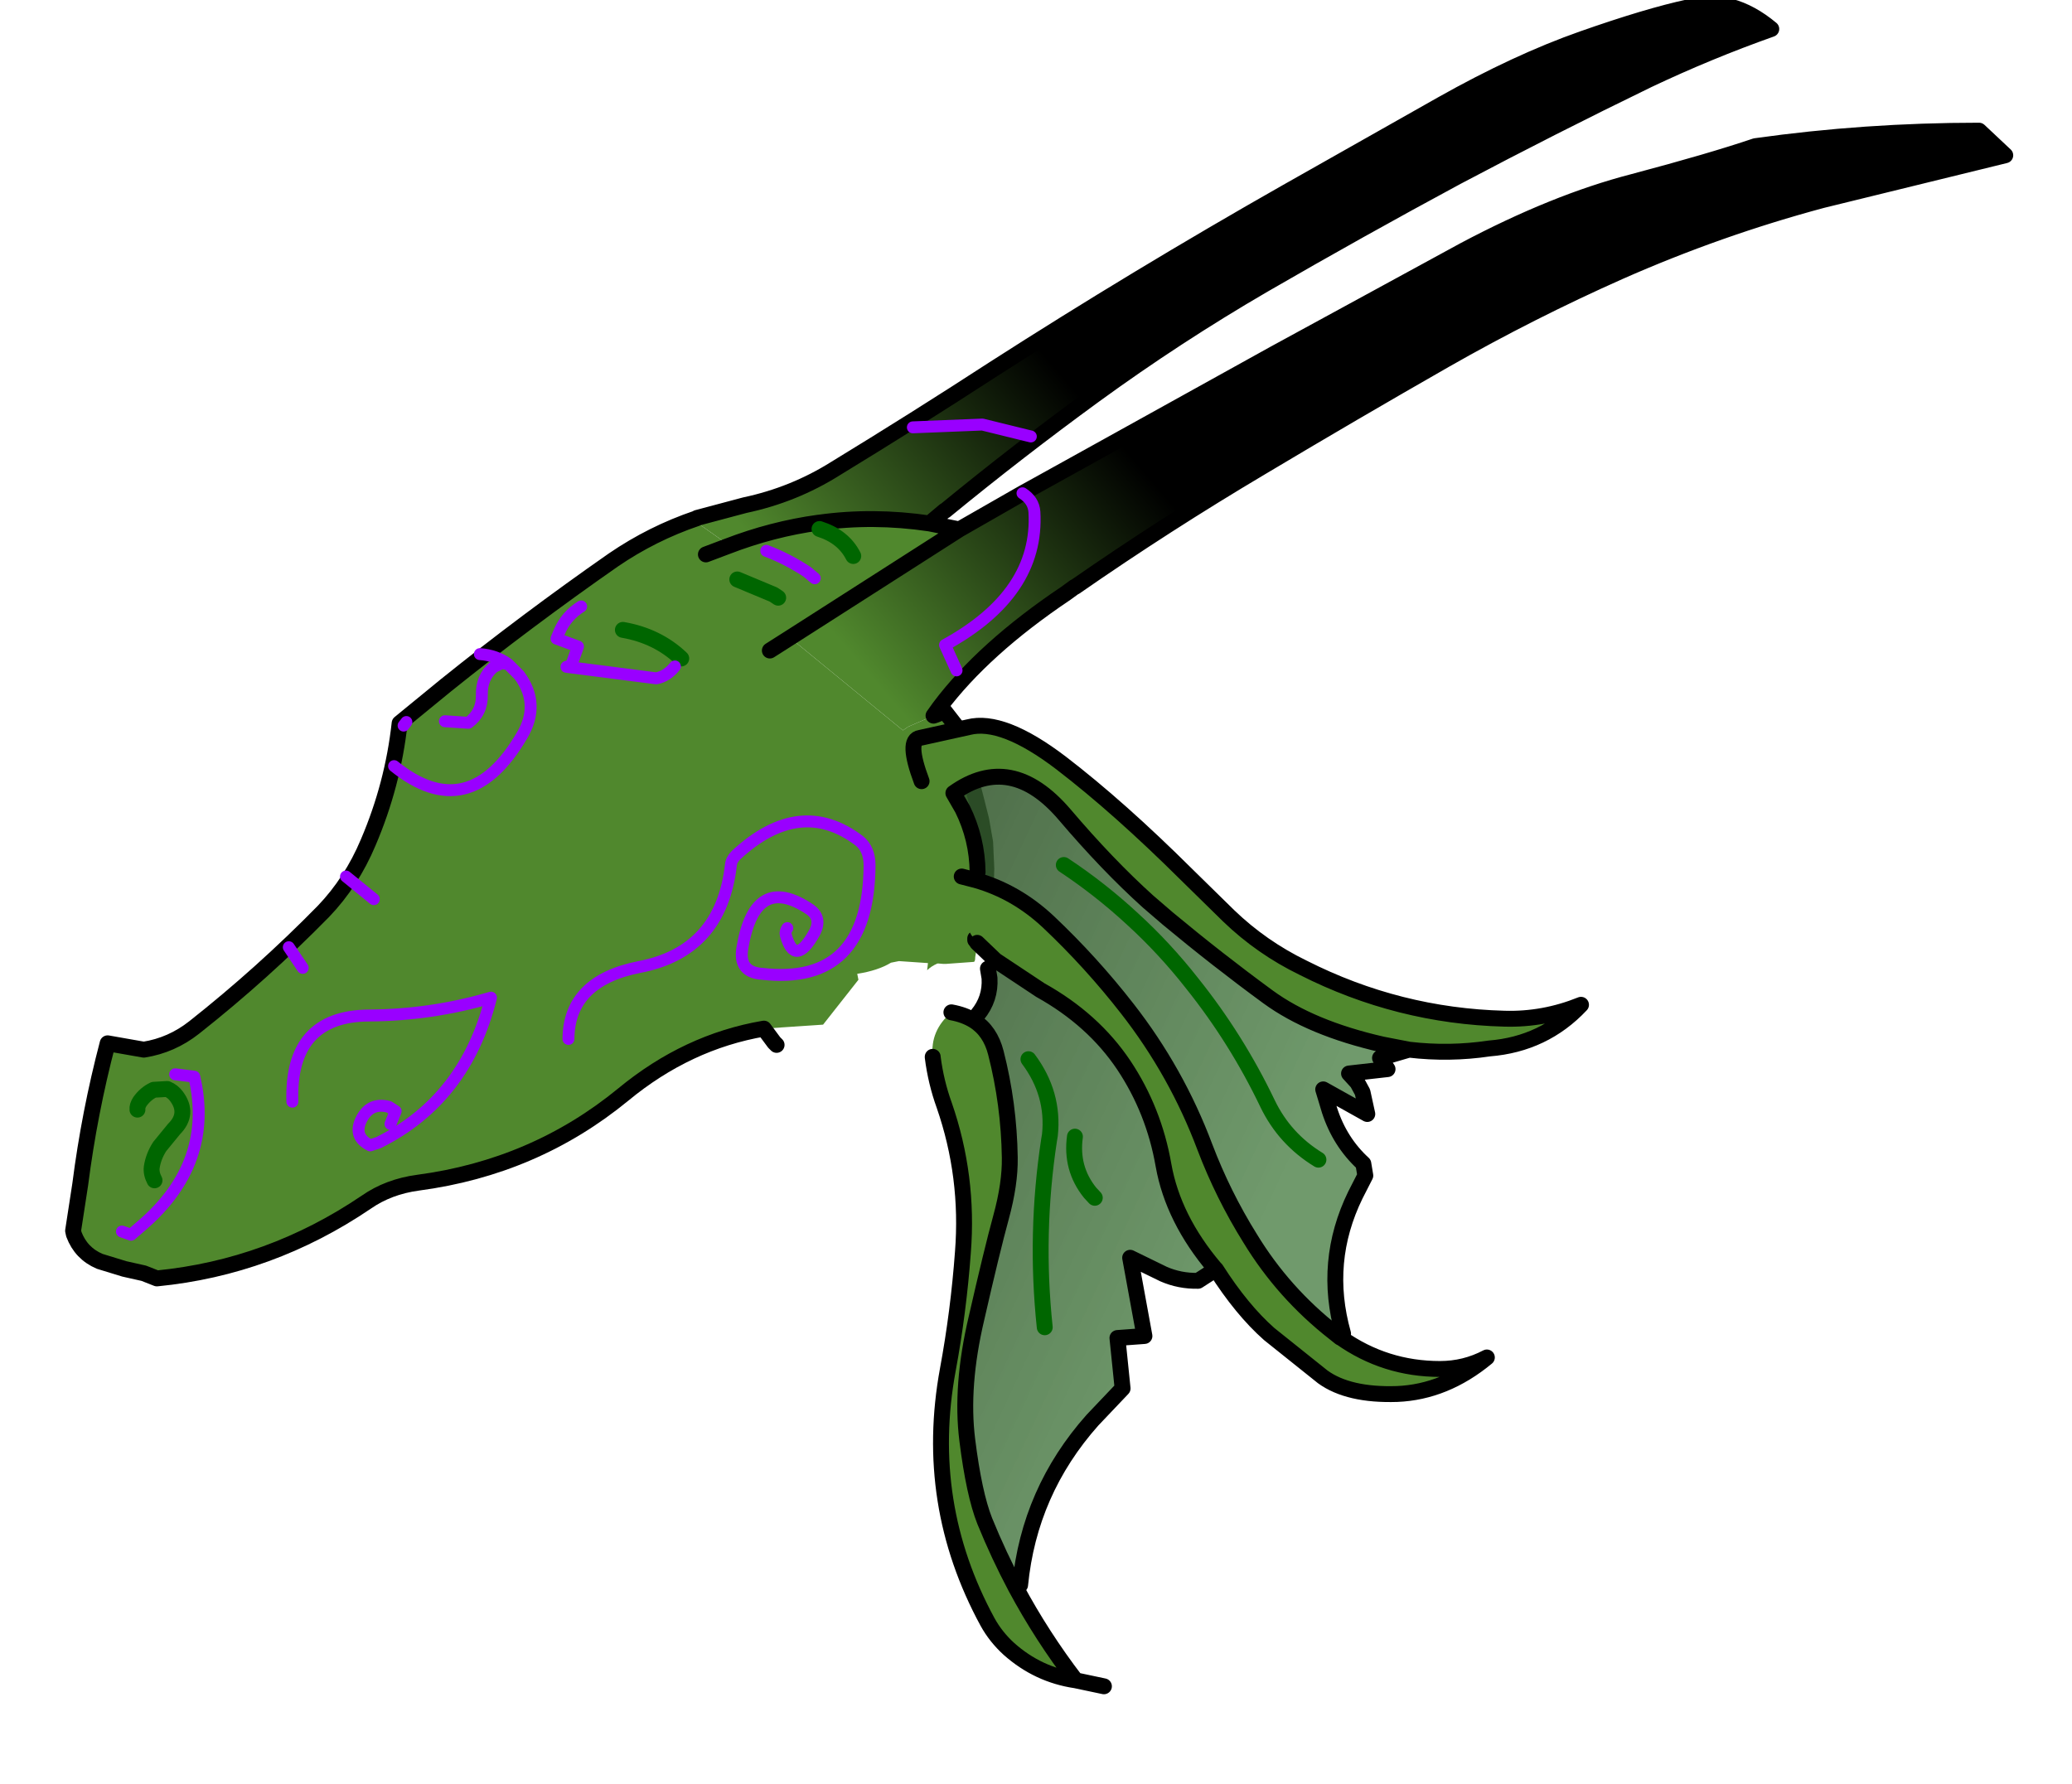 <svg xmlns:xlink="http://www.w3.org/1999/xlink" xmlns="http://www.w3.org/2000/svg" height="224.65px" width="260.8px">
  <g transform="matrix(1.0, 0.0, 0.0, 1.0, 89.35, 116.1)">
    <g data-characterId="1660" height="161.45" transform="matrix(1.0, 0.0, 0.0, 1.0, -80.65, -116.1)" width="244.2" xlink:href="#shape0"><g id="shape0" transform="matrix(1.0, 0.0, 0.0, 1.0, 80.65, 116.1)">
      <path d="M-1.6 -50.9 L4.4 -52.5 Q10.55 -53.8 15.8 -57.1 25.8 -63.2 35.65 -69.6 53.8 -81.25 72.65 -91.95 L92.1 -102.95 Q101.6 -108.3 109.85 -111.2 118.1 -114.1 123.25 -115.2 128.5 -116.7 133.6 -112.45 125.7 -109.65 118.1 -106.05 105.95 -100.15 94.05 -93.85 81.8 -87.25 69.7 -80.25 58.7 -73.85 48.4 -66.35 38.8 -59.35 29.6 -51.8 L29.55 -51.8 27.65 -50.2 Q20.55 -51.25 13.75 -50.3 L13.7 -50.3 Q7.85 -49.5 2.15 -47.3 L2.0 -47.75 -1.4 -50.15 -1.6 -50.9 M31.4 -49.45 L39.35 -54.0 41.25 -55.05 71.1 -71.6 94.95 -84.6 Q106.35 -90.65 116.2 -93.2 126.0 -95.8 131.6 -97.7 145.45 -99.65 159.75 -99.65 L163.05 -96.55 140.0 -90.9 Q126.95 -87.4 114.5 -81.9 103.35 -76.95 92.55 -70.8 81.0 -64.2 69.45 -57.3 57.4 -50.15 45.95 -42.2 L45.9 -42.2 44.8 -41.4 Q34.45 -34.45 28.9 -27.05 L28.15 -26.0 24.95 -24.6 24.3 -24.15 10.65 -35.35 10.3 -35.95 31.4 -49.45 M31.05 -31.7 L29.6 -34.9 Q41.45 -41.4 40.85 -51.65 40.75 -53.1 39.35 -54.0 40.75 -53.1 40.85 -51.65 41.45 -41.4 29.6 -34.9 L31.05 -31.7 M40.4 -61.15 L34.3 -62.65 25.55 -62.3 34.3 -62.65 40.4 -61.15" fill="url(#gradient0)" fill-rule="evenodd" stroke="none"/>
      <path d="M-1.6 -50.9 L-1.4 -50.15 2.0 -47.75 2.15 -47.3 Q7.85 -49.5 13.7 -50.3 L13.75 -50.3 Q20.55 -51.25 27.65 -50.2 L31.4 -49.45 10.3 -35.95 7.55 -34.2 10.3 -35.95 10.65 -35.35 24.3 -24.15 24.95 -24.6 28.15 -26.0 28.45 -26.1 29.55 -26.55 30.95 -24.75 31.95 -22.3 32.9 -18.35 32.95 -17.8 33.1 -17.05 34.15 -12.9 34.65 -10.05 34.8 -6.75 34.65 -1.3 34.55 -0.2 Q34.55 0.7 34.1 1.4 L33.95 1.75 33.65 2.0 33.4 2.05 33.4 2.25 33.7 2.5 33.4 4.4 Q33.4 5.0 33.2 5.0 L29.75 5.25 29.35 5.25 28.75 5.2 28.65 5.2 Q27.85 5.55 27.35 6.05 L27.45 5.15 23.8 4.9 22.8 5.1 Q21.15 6.1 18.55 6.5 L18.7 7.25 14.25 12.9 6.8 13.4 Q-2.85 15.05 -10.9 21.7 -22.05 30.85 -36.75 32.8 -40.45 33.3 -43.25 35.25 -55.35 43.45 -69.6 44.85 L-71.25 44.2 -73.7 43.65 -76.8 42.7 Q-79.15 41.7 -80.05 39.3 L-80.15 38.85 -79.25 33.0 Q-78.1 24.0 -75.8 15.25 L-71.25 16.05 Q-67.75 15.5 -64.9 13.25 -56.3 6.45 -48.65 -1.35 -45.1 -5.05 -43.0 -10.05 -39.9 -17.3 -39.05 -25.05 L-33.25 -29.8 Q-23.05 -38.0 -12.15 -45.6 -7.25 -48.95 -1.65 -50.85 L-1.6 -50.9 M8.6 -40.85 L8.0 -41.25 3.45 -43.15 8.0 -41.25 8.6 -40.85 M18.05 -46.1 Q16.8 -48.55 13.8 -49.5 16.8 -48.55 18.05 -46.1 M-69.9 32.5 Q-70.35 31.65 -70.25 30.85 -70.05 29.5 -69.25 28.25 L-67.45 26.05 Q-65.5 24.1 -67.15 21.9 -67.6 21.3 -68.3 21.0 L-70.0 21.1 Q-71.05 21.6 -71.75 22.6 -72.1 23.15 -72.05 23.6 -72.1 23.15 -71.75 22.6 -71.05 21.6 -70.0 21.1 L-68.3 21.0 Q-67.6 21.3 -67.15 21.9 -65.5 24.1 -67.45 26.05 L-69.25 28.25 Q-70.05 29.5 -70.25 30.85 -70.35 31.65 -69.9 32.5 M-3.6 -33.2 Q-6.6 -36.05 -10.95 -36.8 -6.6 -36.05 -3.6 -33.2 M-0.5 -46.3 L2.15 -47.3 -0.5 -46.3" fill="#50882d" fill-rule="evenodd" stroke="none"/>
      <path d="M33.95 1.75 L33.7 2.5 33.4 2.25 33.65 2.0 33.95 1.75" fill="url(#gradient1)" fill-rule="evenodd" stroke="none"/>
      <path d="M27.65 -50.2 L29.55 -51.8 29.6 -51.8 Q38.8 -59.35 48.4 -66.35 58.7 -73.85 69.7 -80.25 81.8 -87.25 94.05 -93.85 105.95 -100.15 118.1 -106.05 125.7 -109.65 133.6 -112.45 128.5 -116.7 123.25 -115.2 118.1 -114.1 109.85 -111.2 101.6 -108.3 92.1 -102.95 L72.65 -91.95 Q53.8 -81.25 35.65 -69.6 25.8 -63.2 15.8 -57.1 10.55 -53.8 4.4 -52.5 L-1.6 -50.9 -1.65 -50.85 Q-7.25 -48.95 -12.15 -45.6 -23.05 -38.0 -33.25 -29.8 L-39.05 -25.05 Q-39.9 -17.3 -43.0 -10.05 -45.1 -5.05 -48.65 -1.35 -56.3 6.45 -64.9 13.25 -67.75 15.5 -71.25 16.05 L-75.8 15.25 Q-78.1 24.0 -79.25 33.0 L-80.15 38.85 -80.05 39.3 Q-79.15 41.7 -76.8 42.7 L-73.7 43.65 -71.25 44.2 -69.6 44.85 Q-55.35 43.45 -43.25 35.25 -40.45 33.3 -36.75 32.8 -22.05 30.85 -10.9 21.7 -2.85 15.05 6.8 13.4 L8.1 15.15 8.4 15.45 M2.15 -47.3 Q7.85 -49.5 13.7 -50.3 L13.75 -50.3 Q20.55 -51.25 27.65 -50.2 L31.4 -49.45 39.35 -54.0 41.25 -55.05 71.1 -71.6 94.95 -84.6 Q106.35 -90.65 116.2 -93.2 126.0 -95.8 131.6 -97.7 145.45 -99.65 159.75 -99.65 L163.05 -96.55 140.0 -90.9 Q126.95 -87.4 114.5 -81.9 103.35 -76.95 92.55 -70.8 81.0 -64.2 69.45 -57.3 57.4 -50.15 45.95 -42.2 L45.9 -42.2 44.8 -41.4 Q34.45 -34.45 28.9 -27.05 L29.55 -26.55 30.95 -24.75 31.95 -22.3 32.9 -18.35 32.95 -17.8 33.1 -17.05 34.15 -12.9 34.65 -10.05 34.8 -6.75 34.65 -1.3 34.55 -0.2 Q34.55 0.7 34.1 1.4 L33.95 1.75 33.7 2.5 33.4 2.25 33.65 2.0 33.95 1.75 M28.9 -27.05 L28.15 -26.0 28.45 -26.1 29.55 -26.55 M10.3 -35.95 L7.55 -34.2 M10.3 -35.95 L31.4 -49.45 M33.4 2.05 L33.4 2.25 M2.15 -47.3 L-0.5 -46.3" fill="none" stroke="#000000" stroke-linecap="round" stroke-linejoin="round" stroke-width="2.0"/>
      <path d="M13.8 -49.5 Q16.8 -48.55 18.05 -46.1 M3.45 -43.15 L8.0 -41.25 8.6 -40.85 M-10.95 -36.8 Q-6.6 -36.05 -3.6 -33.2 M-72.05 23.6 Q-72.1 23.15 -71.75 22.6 -71.05 21.6 -70.0 21.1 L-68.3 21.0 Q-67.6 21.3 -67.15 21.9 -65.5 24.1 -67.45 26.05 L-69.25 28.25 Q-70.05 29.5 -70.25 30.85 -70.35 31.65 -69.9 32.5" fill="none" stroke="#006600" stroke-linecap="round" stroke-linejoin="round" stroke-width="2.0"/>
      <path d="M25.55 -62.3 L34.3 -62.65 40.4 -61.15 M39.35 -54.0 Q40.75 -53.1 40.85 -51.65 41.45 -41.4 29.6 -34.9 L31.05 -31.7" fill="none" stroke="#9900ff" stroke-linecap="round" stroke-linejoin="round" stroke-width="1.5"/>
    </g>
    </g>
    <g data-characterId="1661" height="143.45" transform="matrix(1.0, 0.0, 0.0, 1.0, -74.0, -46.75)" width="184.15" xlink:href="#shape1"><g id="shape1" transform="matrix(1.0, 0.0, 0.0, 1.0, 74.0, 46.75)">
      <path d="M-42.3 -2.9 L-45.8 -5.75 M-16.2 -39.75 Q-18.1 -38.55 -18.95 -36.55 L-19.3 -35.7 -16.6 -34.7 -17.45 -32.35 -18.05 -32.15 -6.75 -30.7 Q-5.4 -30.95 -4.4 -32.2 M-39.75 -19.65 Q-30.35 -12.05 -23.65 -23.5 -21.3 -27.45 -24.0 -31.1 L-25.4 -32.5 -26.25 -32.6 -27.25 -32.1 Q-28.75 -30.8 -28.7 -28.6 -28.65 -26.4 -30.4 -25.1 L-33.35 -25.3 M-25.4 -32.5 Q-26.9 -33.6 -28.95 -33.75 M-38.2 -25.2 L-38.55 -24.75 M7.1 -46.75 Q9.75 -45.75 12.25 -44.1 L13.2 -43.3 M-17.8 14.7 Q-17.75 7.4 -8.9 5.65 1.4 3.7 2.65 -7.2 2.7 -7.85 3.3 -8.45 11.35 -15.9 18.8 -10.25 20.1 -9.2 20.1 -7.15 20.0 8.05 6.55 6.5 3.55 6.3 4.1 3.2 5.7 -6.25 12.6 -1.6 14.15 -0.5 13.15 1.35 10.7 5.75 9.55 1.6 9.45 1.2 9.75 0.75 M-52.55 22.6 Q-52.9 11.8 -42.9 11.75 -35.05 11.7 -27.55 9.5 -30.75 22.3 -41.7 27.75 L-42.75 28.1 Q-44.85 27.05 -43.95 25.0 -42.85 22.6 -40.4 23.25 L-39.55 23.8 -40.2 25.4 M-53.0 3.15 L-51.25 5.75 M-67.3 19.15 L-64.9 19.45 Q-62.35 30.25 -71.4 38.1 L-72.85 39.35 -74.0 38.95" fill="none" stroke="#9900ff" stroke-linecap="round" stroke-linejoin="round" stroke-width="1.5"/>
      <path d="M26.65 -17.75 Q24.7 -22.95 26.45 -23.2 L32.55 -24.55 Q36.85 -25.65 44.2 -20.05 51.5 -14.45 60.05 -5.95 L65.3 -0.8 Q69.45 3.2 74.7 5.75 86.65 11.8 100.0 12.15 104.95 12.3 109.65 10.4 105.0 15.35 98.1 15.9 93.1 16.65 88.0 16.05 L84.65 15.4 Q75.65 13.35 70.25 9.4 63.9 4.75 57.65 -0.45 L55.15 -2.6 Q50.05 -7.2 44.65 -13.55 37.9 -21.45 30.65 -16.25 L26.65 -17.75 M79.4 52.3 Q85.0 56.25 91.9 56.25 95.05 56.25 97.8 54.8 92.55 59.15 86.5 59.4 80.4 59.6 77.15 57.25 L70.4 51.85 Q66.95 48.8 63.7 43.7 L63.55 43.55 Q58.3 37.35 57.1 30.6 55.9 23.7 52.1 18.0 48.25 12.25 41.6 8.55 L35.95 4.8 33.65 2.6 32.9 1.6 Q30.85 -1.75 31.7 -5.75 L33.45 -5.3 Q38.55 -3.85 42.6 -0.05 48.0 5.05 52.55 10.9 58.75 18.85 62.3 28.3 64.6 34.35 68.0 39.8 72.2 46.7 78.6 51.7 L79.35 52.3 79.4 52.3 M38.5 83.75 Q41.8 89.9 46.05 95.45 41.3 94.75 37.65 91.5 36.0 90.0 34.95 88.1 26.85 73.2 29.95 56.35 31.3 49.05 31.85 41.55 32.6 32.0 29.5 23.05 28.45 20.15 28.05 17.0 L28.05 16.95 Q27.7 13.65 30.4 11.35 32.05 11.65 33.25 12.4 35.3 13.7 36.0 16.45 37.65 22.9 37.75 29.65 37.8 32.95 36.65 37.15 35.5 41.35 33.55 49.9 31.55 58.4 32.4 65.2 33.25 72.0 34.6 75.4 36.35 79.7 38.5 83.75" fill="#50882d" fill-rule="evenodd" stroke="none"/>
      <path d="M85.1 16.9 L84.35 17.1 85.3 18.5 80.45 19.05 81.5 20.2 82.15 21.4 82.75 24.15 77.2 21.05 78.0 23.7 Q79.3 27.7 82.25 30.4 L82.5 31.9 81.25 34.35 Q77.15 42.75 79.7 51.8 L79.4 52.3 79.35 52.3 78.6 51.7 Q72.2 46.7 68.0 39.8 64.6 34.35 62.3 28.3 58.75 18.85 52.55 10.9 48.0 5.05 42.6 -0.05 38.55 -3.85 33.45 -5.3 L33.7 -6.3 Q33.65 -10.5 31.8 -14.25 L30.65 -16.25 Q37.9 -21.45 44.65 -13.55 50.05 -7.2 55.15 -2.6 L57.65 -0.45 Q63.9 4.75 70.25 9.4 75.65 13.35 84.65 15.4 L85.1 16.9 M61.45 45.15 Q59.15 45.2 57.1 44.3 L52.9 42.25 54.7 52.1 51.3 52.35 51.95 58.7 48.15 62.7 Q40.2 71.65 39.05 83.45 L38.5 83.75 Q36.35 79.7 34.6 75.4 33.25 72.0 32.4 65.2 31.55 58.4 33.55 49.9 35.5 41.35 36.65 37.15 37.8 32.95 37.75 29.65 37.65 22.9 36.0 16.45 35.3 13.7 33.25 12.4 L33.7 11.65 Q35.35 9.65 35.2 7.05 L35.0 5.85 35.95 4.8 41.6 8.55 Q48.25 12.25 52.1 18.0 55.9 23.7 57.1 30.6 58.3 37.35 63.55 43.55 L61.45 45.15 M76.6 29.9 Q72.35 27.3 70.2 22.85 66.3 14.7 60.7 7.7 57.25 3.3 53.2 -0.4 49.15 -4.15 44.55 -7.2 49.15 -4.15 53.2 -0.4 57.25 3.3 60.7 7.7 66.3 14.7 70.2 22.85 72.35 27.3 76.6 29.9 M48.45 34.7 L47.85 34.05 Q45.4 31.0 45.95 27.0 45.4 31.0 47.85 34.05 L48.45 34.7 M42.15 51.0 Q40.9 39.2 42.7 27.4 L42.8 26.8 Q43.35 21.6 40.1 17.25 43.35 21.6 42.8 26.8 L42.7 27.4 Q40.9 39.2 42.15 51.0" fill="url(#gradient2)" fill-rule="evenodd" stroke="none"/>
      <path d="M26.65 -17.75 Q24.7 -22.95 26.45 -23.2 L32.55 -24.55 Q36.85 -25.65 44.2 -20.05 51.5 -14.45 60.05 -5.95 L65.3 -0.8 Q69.45 3.2 74.7 5.75 86.65 11.8 100.0 12.15 104.95 12.3 109.65 10.4 105.0 15.35 98.1 15.9 93.1 16.65 88.0 16.05 L85.1 16.9 84.35 17.1 85.3 18.5 80.45 19.05 81.5 20.2 82.15 21.4 82.75 24.15 77.2 21.05 78.0 23.7 Q79.3 27.7 82.25 30.4 L82.5 31.9 81.25 34.35 Q77.15 42.75 79.7 51.8 M79.4 52.3 Q85.0 56.25 91.9 56.25 95.05 56.25 97.8 54.8 92.55 59.15 86.5 59.4 80.4 59.6 77.15 57.25 L70.4 51.85 Q66.95 48.8 63.7 43.7 L61.45 45.15 Q59.15 45.2 57.1 44.3 L52.9 42.25 54.7 52.1 51.3 52.35 51.95 58.7 48.15 62.7 Q40.2 71.65 39.05 83.45 M38.5 83.75 Q41.8 89.9 46.05 95.45 L49.6 96.2 M33.7 -6.3 Q33.65 -10.5 31.8 -14.25 L30.65 -16.25 Q37.9 -21.45 44.65 -13.55 50.05 -7.2 55.15 -2.6 L57.65 -0.45 Q63.9 4.75 70.25 9.4 75.65 13.35 84.65 15.4 L88.0 16.05 M31.7 -5.75 L33.45 -5.3 Q38.55 -3.85 42.6 -0.05 48.0 5.05 52.55 10.9 58.75 18.85 62.3 28.3 64.6 34.35 68.0 39.8 72.2 46.7 78.6 51.7 L79.35 52.3 79.4 52.3 M63.55 43.55 Q58.3 37.35 57.1 30.6 55.9 23.7 52.1 18.0 48.25 12.25 41.6 8.55 L35.95 4.8 33.65 2.6 M35.0 5.85 L35.2 7.05 Q35.35 9.65 33.7 11.65 M33.25 12.4 Q35.3 13.7 36.0 16.45 37.65 22.9 37.75 29.65 37.8 32.95 36.65 37.15 35.5 41.35 33.55 49.9 31.55 58.4 32.4 65.2 33.25 72.0 34.6 75.4 36.35 79.7 38.5 83.75 M63.7 43.7 L63.55 43.55 M28.05 16.95 L28.05 17.0 Q28.45 20.15 29.5 23.05 32.6 32.0 31.85 41.55 31.3 49.05 29.95 56.35 26.85 73.2 34.95 88.1 36.0 90.0 37.65 91.5 41.3 94.75 46.05 95.45 M33.25 12.4 Q32.05 11.65 30.4 11.35" fill="none" stroke="#000000" stroke-linecap="round" stroke-linejoin="round" stroke-width="2.0"/>
      <path d="M44.55 -7.2 Q49.15 -4.15 53.2 -0.4 57.25 3.3 60.7 7.7 66.3 14.7 70.2 22.85 72.35 27.3 76.6 29.9 M40.1 17.25 Q43.35 21.6 42.8 26.8 L42.7 27.4 Q40.9 39.2 42.15 51.0 M45.95 27.0 Q45.4 31.0 47.85 34.05 L48.45 34.7" fill="none" stroke="#006600" stroke-linecap="round" stroke-linejoin="round" stroke-width="2.0"/>
    </g>
    </g>
  </g>
  <defs>
    <linearGradient gradientTransform="matrix(0.02, -0.017, 0.03, 0.035, 38.15, -43.05)" gradientUnits="userSpaceOnUse" id="gradient0" spreadMethod="pad" x1="-819.2" x2="819.2">
      <stop offset="0.0" stop-color="#50882d"/>
      <stop offset="1.0" stop-color="#000000"/>
    </linearGradient>
    <linearGradient gradientTransform="matrix(0.037, 0.0, 0.0, 0.016, 54.3, -13.65)" gradientUnits="userSpaceOnUse" id="gradient1" spreadMethod="pad" x1="-819.2" x2="819.2">
      <stop offset="0.0" stop-color="#31552b" stop-opacity="0.863"/>
      <stop offset="1.0" stop-color="#41793c" stop-opacity="0.753"/>
    </linearGradient>
    <linearGradient gradientTransform="matrix(0.033, 0.016, -0.007, 0.015, 75.85, -45.15)" gradientUnits="userSpaceOnUse" id="gradient2" spreadMethod="pad" x1="-819.2" x2="819.2">
      <stop offset="0.0" stop-color="#31552b" stop-opacity="0.863"/>
      <stop offset="1.0" stop-color="#41793c" stop-opacity="0.753"/>
    </linearGradient>
  </defs>
</svg>